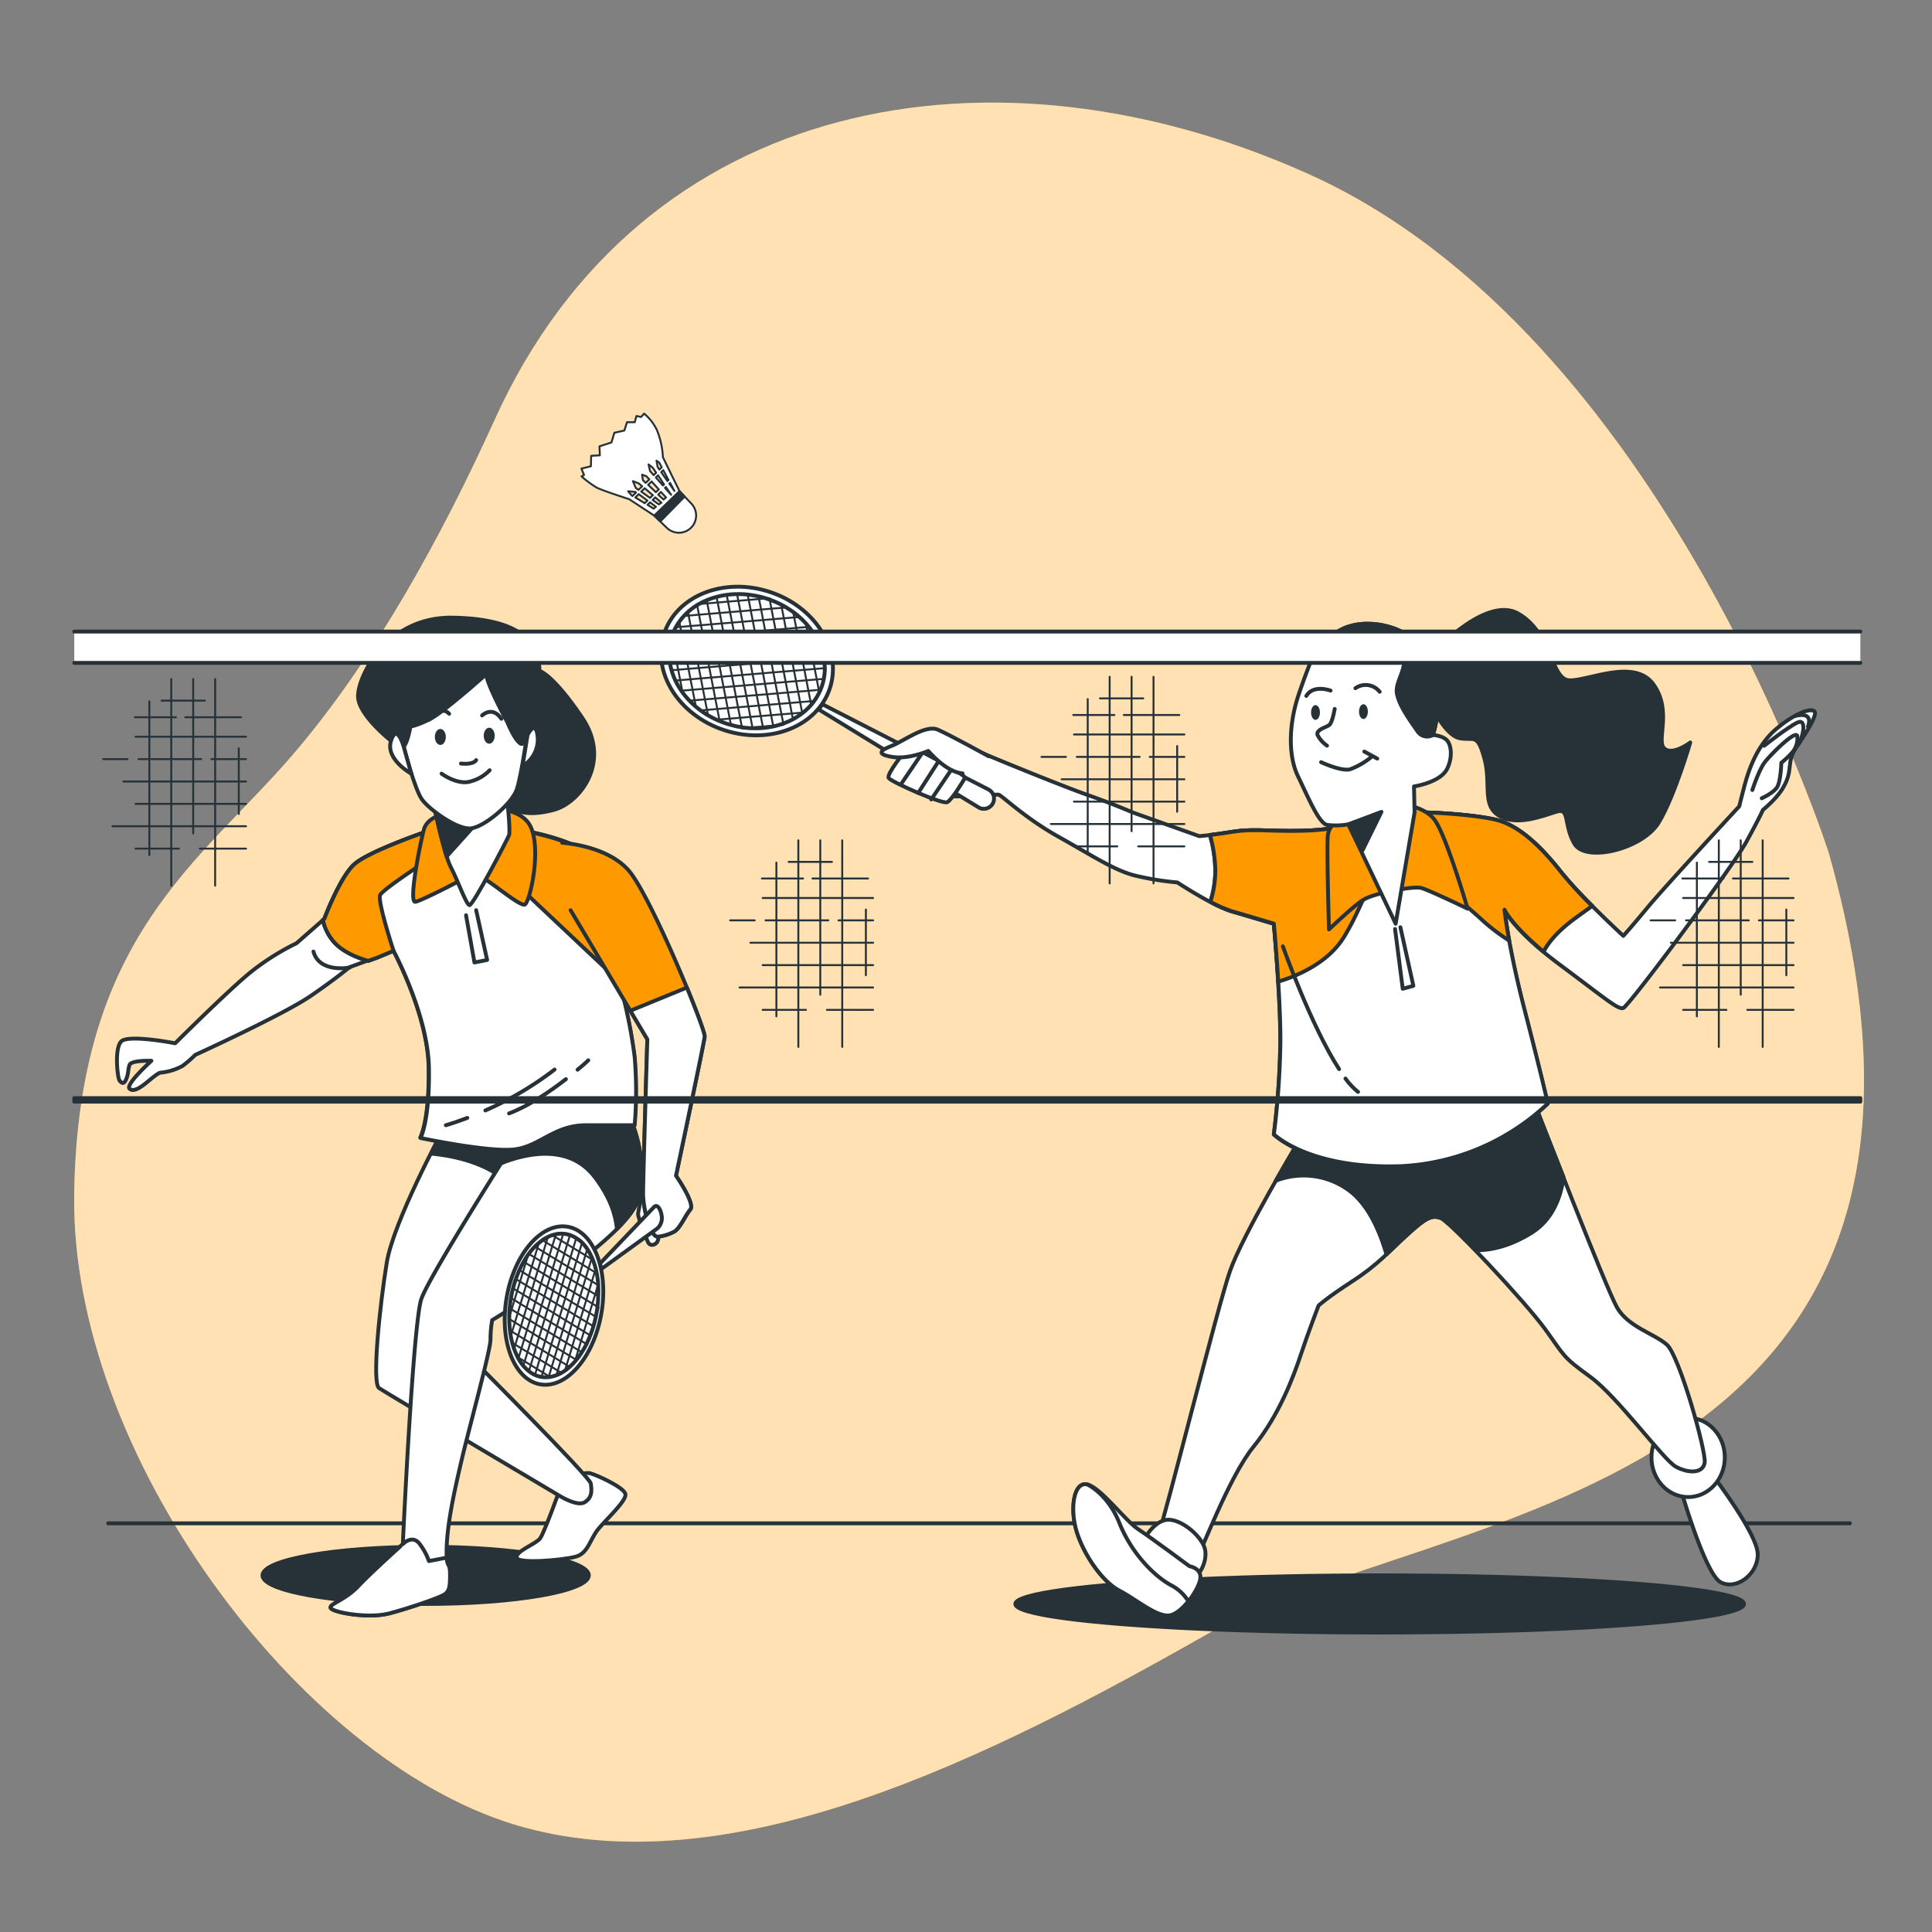 <svg xmlns="http://www.w3.org/2000/svg" viewBox="0 0 500 500"><rect x="0" y="0" width="500" height="500" fill="#808080" stroke="none"/><g id="freepik--background-simple--inject-2"><path d="M473.36,221S430.92,86.56,338.69,45.06c-81.4-36.64-172.52-20.58-210.62,63.47-13.57,29.95-31.21,62.26-52.36,86.86C52,223,20.17,242.19,19.2,309.08S77.29,455,132.77,472.08,256,455,313.17,422.48,520.58,389.43,473.36,221Z" style="fill:#FF9900"></path><path d="M473.36,221S430.92,86.56,338.69,45.06c-81.4-36.64-172.52-20.58-210.62,63.47-13.57,29.95-31.21,62.26-52.36,86.86C52,223,20.17,242.19,19.2,309.08S77.29,455,132.77,472.08,256,455,313.17,422.48,520.58,389.43,473.36,221Z" style="fill:#fff;opacity:0.7"></path></g><g id="freepik--Floor--inject-2"><line x1="27.99" y1="394.23" x2="478.76" y2="394.23" style="fill:none;stroke:#263238;stroke-linecap:round;stroke-linejoin:round"></line></g><g id="freepik--shadow-2--inject-2"><ellipse cx="357.06" cy="415.1" rx="94.3" ry="7.4" style="fill:#263238;stroke:#263238;stroke-linecap:round;stroke-linejoin:round"></ellipse></g><g id="freepik--shadow-1--inject-2"><ellipse cx="110.16" cy="407.7" rx="42.23" ry="7.4" style="fill:#263238;stroke:#263238;stroke-linecap:round;stroke-linejoin:round"></ellipse></g><g id="freepik--Ball--inject-2"><path d="M175.85,127.09l3.08,3.25a4.47,4.47,0,0,1-.12,6.27h0a4.48,4.48,0,0,1-6.23,0l-3.28-3.19Z" style="fill:#fff;stroke:#263238;stroke-linecap:round;stroke-linejoin:round;stroke-width:0.5px"></path><polygon points="170.88 134.96 177.2 128.51 175.85 127.09 169.3 133.43 170.88 134.96" style="fill:#263238;stroke:#263238;stroke-linecap:round;stroke-linejoin:round;stroke-width:0.5px"></polygon><path d="M163.51,129.64l2.36,1.54.71.47,2.72,1.78,6.55-6.34-1.48-3-.38-.78-1.28-2.62-.38-.78-.77-1.57a21.06,21.06,0,0,0-1.56-7.06,12.61,12.61,0,0,0-3.31-4.24l-.77.88-1.21-.26-.44,1.61-2,0-.69,2.15L159,112l-.76,2.51-3.09,1,.09,2.32-2.24.13-.08,2.71-2.45.6.68,1.64-.64.38a25.5,25.5,0,0,0,3.91,2.9c1.54.79,8.4,3,8.4,3h0Zm.92-.9.87-.85,2.25,1.66-.7.68Zm7.13-3.09-1.82-2.08.56-.55,1.56,2.34Zm-1.07,1-.75.73-2-1.91.89-.86Zm-1.54,1.5-.73.71-2.28-1.64.91-.87Zm.8,3-.6.49-1.57-1,.65-.63Zm1.43-1.06-.68.45-1.6-1.15.68-.67Zm1.18-1.36-.63.56L170.34,128l.71-.69Zm-.26-2.46.23-.22,1.36,2Zm2.44.78-1.31-1.88.2-.2ZM173,124.22l-.28.27-1.6-2.3.53-.51Zm-3.1-5,.72.51.63,1.2-.6.59-.45-.65Zm-1.68,2.66-.37-1.69,1.11.88.85,1.27-.64.62Zm-1.83,2.39-.22-1.42,1.14.42.73.79-.93.9Zm-1.86,2-.73-1.75,1.53.6.86.73-.95.93Zm-1.12,1.87-.86-1,1.82.15.23.17-.93.9Z" style="fill:#fff;stroke:#263238;stroke-linecap:round;stroke-linejoin:round;stroke-width:0.5px"></path></g><g id="freepik--character-2--inject-2"><path d="M434.6,384.17s6.55,23.12,10.69,25.31,9.82-2.19,9.6-7.42-11.34-19.86-11.34-19.86Z" style="fill:#fff;stroke:#263238;stroke-linecap:round;stroke-linejoin:round"></path><ellipse cx="436.89" cy="377.18" rx="9.49" ry="10.26" style="fill:#fff;stroke:#263238;stroke-linecap:round;stroke-linejoin:round"></ellipse><path d="M336,295.58s-14.41,24-17.68,33.38-17,64.59-18.33,67.42,8.29,8.51,9.6,7,8.3-20.95,14.84-29,10.26-17.9,12.22-23.79,4.59-12.71,4.59-12.71,2-1.91,8.72-6.27,9.38-7.64,14.18-12,6.33-5.24,8.73-4.37,22,21.82,27.06,28.81,4.36,7,11.56,12.22,19,21.6,22.26,23.34,7,1.75,7.42-1.09-6.55-27.71-9.82-30.55-10-4.58-12.87-9.6S397.73,287.07,397.29,286s-14.84,10.25-36.66,8.72S336,292.52,336,292.52Z" style="fill:#fff;stroke:#263238;stroke-linecap:round;stroke-linejoin:round"></path><path d="M397.29,286c-.44-1.1-14.84,10.25-36.66,8.72S336,292.52,336,292.52v3.06s-2.6,4.32-5.83,10a19.82,19.82,0,0,1,19.14,2.64c4.87,3.71,7.78,10.45,9.5,16.4,1.7-1.6,3.33-3.23,5.33-5.05,4.8-4.37,6.33-5.24,8.73-4.37.95.35,4.6,3.84,9,8.35,3.72.07,8.61-.88,14.38-4.42,5.34-3.27,7.61-8.86,8.42-14.42C400.71,294.79,397.47,286.43,397.29,286Z" style="fill:#263238;stroke:#263238;stroke-linecap:round;stroke-linejoin:round"></path><path d="M348.94,213.33s-3.67,1.53-12.55,1.68-11.94-.61-17.76.31-8.27,1.07-8.27,1.07-13.32-4.75-15.92-5.66-4.9-2.15-12.71-4.9-28.32-11.18-32-12.86-17.61,5.2-16.84,6.27,8.73,6.28,12.1,6.74,12.7-.46,13.47-.31,6.74,6,15.46,10.87,14.24,8.58,19.6,10a75.63,75.63,0,0,0,11.18,1.84s9.33,6.13,14.08,7.5,10.87,3.22,10.87,3.22,1.69,18.37,1.69,30.16a211.42,211.42,0,0,1-1.69,24.34s9,9,32.61,8.27a59.25,59.25,0,0,0,38.28-16.23s-1.69-7.5-6-24.19-5.21-26-5.21-26,2.45,5.36,14.39,14.24,15,11.64,16.39,11.18,28.17-36.29,31.84-43,4.29-8.27,4.29-8.27,3.82-3.06,5.36-6a11.12,11.12,0,0,0,1.53-4.9c.3-1.53,0-2.76,2-5.66s4.74-7.2,4.59-8.58-4-.76-9.8,4-7.81,12.4-8.72,15.92-1.08,4.29-1.08,4.29-19.29,20.82-23.73,26.18-6.27,7.35-6.27,7.35S409,232,403.91,225.58s-10.87-12.1-17-13.48-16.53-1.83-17.76-1.83h-9C359.51,210.27,348.94,213.33,348.94,213.33Z" style="fill:#fff;stroke:#263238;stroke-linecap:round;stroke-linejoin:round"></path><path d="M389.36,235.37s1.85,4,10.1,10.87c1.13-2.17,3.46-5.22,8.27-8.72,1.68-1.22,3.09-2.24,4.31-3.11a106.3,106.3,0,0,1-8.13-8.83c-5.06-6.43-10.87-12.1-17-13.48s-16.53-1.83-17.76-1.83h-9c-.61,0-11.18,3.06-11.18,3.06s-3.67,1.53-12.55,1.68-11.94-.61-17.76.31c-2.4.38-4.22.62-5.53.79a35,35,0,0,1,1.39,9,26.63,26.63,0,0,1-1.27,8.26,32.3,32.3,0,0,0,5.56,2.45c4.75,1.38,10.87,3.22,10.87,3.22s1.69,18.37,1.69,30.16a211.42,211.42,0,0,1-1.69,24.34s9,9,32.61,8.27a59.25,59.25,0,0,0,38.28-16.23s-1.69-7.5-6-24.19S389.36,235.37,389.36,235.37Z" style="fill:#fff;stroke:#263238;stroke-linecap:round;stroke-linejoin:round"></path><path d="M403.91,225.58c-5.06-6.43-10.87-12.1-17-13.48s-16.53-1.83-17.76-1.83h-9c-.61,0-11.18,3.06-11.18,3.06s-3.67,1.53-12.55,1.68-11.94-.61-17.76.31c-2.4.38-4.22.62-5.53.79a35,35,0,0,1,1.39,9,26.63,26.63,0,0,1-1.27,8.26,32.3,32.3,0,0,0,5.56,2.45c4.75,1.38,10.87,3.22,10.87,3.22s.64,6.95,1.13,15c4.71-1.4,12.89-4.73,17.09-11.67C354,232.31,354,225.27,361.5,225s18.68,10,22.66,13.63a50.58,50.58,0,0,0,6.42,4.8c-.94-5.22-1.22-8-1.22-8s1.85,4,10.1,10.87c1.13-2.17,3.46-5.22,8.27-8.72,1.68-1.22,3.09-2.24,4.31-3.11A106.3,106.3,0,0,1,403.91,225.58Z" style="fill:#FF9900;stroke:#263238;stroke-linecap:round;stroke-linejoin:round"></path><path d="M332,244.91s7.31,20.6,14.56,31.78" style="fill:none;stroke:#263238;stroke-linecap:round;stroke-linejoin:round"></path><path d="M348.21,279.13a18,18,0,0,0,3.25,3.45" style="fill:none;stroke:#263238;stroke-linecap:round;stroke-linejoin:round"></path><path d="M347,211.34s-3.06,2-3.37,5,.31,24.19.31,24.19,6.58-6.28,8.88-7.65,7.35-2.3,7.35-2.3,5.82-1.23,7.65-.77,12,5.36,12,5.36-5.36-18.37-8.42-22.81-11.49-4.9-15.47-4.29A34.41,34.41,0,0,0,347,211.34Z" style="fill:#FF9900;stroke:#263238;stroke-linecap:round;stroke-linejoin:round"></path><polyline points="361.04 240.43 363.03 255.89 365.78 255.13 362.42 239.97" style="fill:none;stroke:#263238;stroke-linecap:round;stroke-linejoin:round"></polyline><path d="M211.92,183.63l41.3,25.3a2.64,2.64,0,0,0,3.59-.79h0a2.65,2.65,0,0,0-1-3.82l-43-22.07Z" style="fill:#fff;stroke:#263238;stroke-linecap:round;stroke-linejoin:round"></path><path d="M214.78,178.09c-3.23,9.88-15.46,14.76-27.32,10.88s-18.84-15-15.61-24.92,15.46-14.75,27.32-10.88S218,168.2,214.78,178.09Z" style="fill:#fff;stroke:#263238;stroke-linecap:round;stroke-linejoin:round"></path><path d="M213.47,172.92a14.71,14.71,0,0,1-.72,4.51c-.12.38-.26.73-.41,1.09a7,7,0,0,1-.31.68,13.88,13.88,0,0,1-1.32,2.21c-.25.35-.5.68-.78,1a15.16,15.16,0,0,1-2.08,2l-.22.17a16.4,16.4,0,0,1-2.42,1.56,16.92,16.92,0,0,1-2.5,1.1c-.47.18-1,.33-1.43.47h0c-.38.11-.76.2-1.15.28a19.09,19.09,0,0,1-2.64.4,18.76,18.76,0,0,1-2.71.07q-.75,0-1.53-.09h0c-.4,0-.81-.08-1.22-.15a20.26,20.26,0,0,1-2.84-.61c-.39-.1-.77-.21-1.15-.33q-.92-.3-1.77-.66h0c-.28-.1-.56-.23-.82-.35-.76-.35-1.49-.73-2.2-1.14s-1.31-.82-1.92-1.27h0c-.42-.3-.82-.62-1.21-.95a17.87,17.87,0,0,1-1.67-1.57,19.11,19.11,0,0,1-1.77-2.08c-.12-.16-.24-.33-.35-.5a18.25,18.25,0,0,1-1.53-2.62,18.46,18.46,0,0,1-1-2.67,15.53,15.53,0,0,1-.55-5.47,14.85,14.85,0,0,1,.52-2.8,2.78,2.78,0,0,1,.12-.38h0l0-.08a14.56,14.56,0,0,1,1-2.39,15.21,15.21,0,0,1,.91-1.44h0a12.87,12.87,0,0,1,1.18-1.47,14.73,14.73,0,0,1,1-1,16.18,16.18,0,0,1,2.37-1.79l.44-.26h0a17.35,17.35,0,0,1,2-1,18.39,18.39,0,0,1,2.56-.88,18.87,18.87,0,0,1,2.61-.54,19.79,19.79,0,0,1,2.69-.21,21.07,21.07,0,0,1,2.74.11,25.24,25.24,0,0,1,2.81.45,21.68,21.68,0,0,1,2.29.63h0l.55.19a23.27,23.27,0,0,1,3,1.27,17.56,17.56,0,0,1,1.54.87h0c.53.32,1.06.67,1.55,1a18,18,0,0,1,1.79,1.45,18.56,18.56,0,0,1,1.49,1.45c.34.36.64.73.94,1.1a18.18,18.18,0,0,1,1.77,2.61,17.31,17.31,0,0,1,1.24,2.66,15.13,15.13,0,0,1,.74,2.69A15.68,15.68,0,0,1,213.47,172.92Z" style="fill:none;stroke:#263238;stroke-linecap:round;stroke-linejoin:round"></path><polyline points="176.65 179.25 176.55 178.73 176.03 176.01 175.51 173.32 174.97 170.6 174.45 167.88 173.93 165.17 173.85 164.81 173.85 164.8" style="fill:none;stroke:#263238;stroke-linecap:round;stroke-linejoin:round;stroke-width:0.5px"></polyline><polyline points="180.09 182.9 179.76 181.22 179.24 178.5 178.7 175.8 178.18 173.09 177.66 170.38 177.13 167.66 176.6 164.95 176.07 162.24 175.81 160.88 175.81 160.88" style="fill:none;stroke:#263238;stroke-linecap:round;stroke-linejoin:round;stroke-width:0.5px"></polyline><polyline points="183.23 185.12 182.96 183.71 182.43 181 181.91 178.29 181.38 175.57 180.86 172.87 180.33 170.16 179.8 167.44 179.28 164.73 178.74 162.01 178.22 159.31 178.04 158.37" style="fill:none;stroke:#263238;stroke-linecap:round;stroke-linejoin:round;stroke-width:0.5px"></polyline><polyline points="186.25 186.62 186.25 186.61 186.16 186.2 185.64 183.49 185.11 180.78 184.59 178.06 184.06 175.35 183.53 172.65 183.01 169.94 182.47 167.22 181.95 164.5 181.43 161.8 180.9 159.08 180.41 156.58 180.37 156.37" style="fill:none;stroke:#263238;stroke-linecap:round;stroke-linejoin:round;stroke-width:0.5px"></polyline><polyline points="182.88 155.3 183.05 156.15 183.58 158.86 184.1 161.57 184.63 164.29 185.16 166.99 185.68 169.71 186.22 172.43 186.74 175.13 187.26 177.84 187.79 180.55 188.32 183.27 188.85 185.98 189.17 187.61" style="fill:none;stroke:#263238;stroke-linecap:round;stroke-linejoin:round;stroke-width:0.5px"></polyline><polyline points="192.05 188.47 192.01 188.22 191.53 185.76 191 183.04 190.47 180.34 189.95 177.62 189.41 174.91 188.89 172.2 188.37 169.49 187.84 166.78 187.31 164.06 186.78 161.35 186.26 158.64 185.73 155.93 185.44 154.42" style="fill:none;stroke:#263238;stroke-linecap:round;stroke-linejoin:round;stroke-width:0.5px"></polyline><polyline points="188.05 153.88 188.41 155.7 188.93 158.42 189.47 161.13 189.99 163.84 190.52 166.55 191.04 169.27 191.58 171.99 192.1 174.68 192.62 177.4 193.15 180.11 193.68 182.83 194.2 185.53 194.73 188.25 194.77 188.47" style="fill:none;stroke:#263238;stroke-linecap:round;stroke-linejoin:round;stroke-width:0.5px"></polyline><polyline points="190.74 153.67 191.08 155.48 191.62 158.19 192.14 160.91 192.67 163.62 193.19 166.33 193.72 169.04 194.25 171.76 194.77 174.47 195.31 177.17 195.83 179.89 196.35 182.6 196.88 185.32 197.41 188.02 197.48 188.39" style="fill:none;stroke:#263238;stroke-linecap:round;stroke-linejoin:round;stroke-width:0.5px"></polyline><polyline points="193.48 153.78 193.77 155.26 194.29 157.97 194.82 160.68 195.35 163.4 195.87 166.11 196.4 168.83 196.93 171.53 197.46 174.24 197.98 176.96 198.5 179.67 199.04 182.38 199.56 185.09 200.09 187.81 200.12 187.99" style="fill:none;stroke:#263238;stroke-linecap:round;stroke-linejoin:round;stroke-width:0.5px"></polyline><polyline points="202.77 187.58 202.71 187.25 202.25 184.87 201.71 182.16 201.19 179.45 200.66 176.73 200.13 174.01 199.61 171.32 199.08 168.6 198.56 165.89 198.02 163.17 197.5 160.47 196.98 157.75 196.44 155.03 196.29 154.23" style="fill:none;stroke:#263238;stroke-linecap:round;stroke-linejoin:round;stroke-width:0.5px"></polyline><polyline points="199.13 154.82 199.17 155.06 199.65 157.52 200.17 160.24 200.71 162.96 201.23 165.66 201.76 168.38 202.29 171.09 202.81 173.8 203.34 176.5 203.86 179.22 204.4 181.94 204.92 184.65 205.21 186.14" style="fill:none;stroke:#263238;stroke-linecap:round;stroke-linejoin:round;stroke-width:0.5px"></polyline><polyline points="207.63 184.58 207.59 184.43 207.07 181.71 206.55 179 206.55 179 206.02 176.29 205.49 173.57 204.96 170.87 204.44 168.16 203.91 165.45 203.38 162.73 202.86 160.01 202.33 157.31 202.14 156.34" style="fill:none;stroke:#263238;stroke-linecap:round;stroke-linejoin:round;stroke-width:0.5px"></polyline><polyline points="205.24 158.23 205.53 159.8 206.07 162.5 206.59 165.22 207.11 167.94 207.65 170.65 208.17 173.35 208.7 176.06 209.22 178.78 209.75 181.5 209.93 182.41" style="fill:none;stroke:#263238;stroke-linecap:round;stroke-linejoin:round;stroke-width:0.5px"></polyline><polyline points="208.52 161.13 208.74 162.29 209.26 165 209.8 167.71 210.32 170.43 210.85 173.13 211.38 175.84 211.9 178.55 212.03 179.2" style="fill:none;stroke:#263238;stroke-linecap:round;stroke-linejoin:round;stroke-width:0.5px"></polyline><polyline points="180.37 156.37 180.84 156.32 180.86 156.32 183.05 156.15 185.73 155.93 188.41 155.7 191.08 155.48 193.77 155.26 196.44 155.03 198.58 154.86 198.59 154.86 199.13 154.82" style="fill:none;stroke:#263238;stroke-linecap:round;stroke-linejoin:round;stroke-width:0.5px"></polyline><polyline points="203.69 157.2 203.68 157.2 202.33 157.31 199.65 157.52 196.98 157.75 194.29 157.97 191.62 158.19 188.93 158.42 186.26 158.64 183.58 158.86 180.9 159.08 178.22 159.31 176.99 159.41" style="fill:none;stroke:#263238;stroke-linecap:round;stroke-linejoin:round;stroke-width:0.5px"></polyline><polyline points="174.9 162.33 176.07 162.24 178.74 162.01 181.43 161.8 184.1 161.57 186.78 161.35 189.47 161.13 192.14 160.91 194.82 160.68 197.5 160.47 200.17 160.24 202.86 160.01 205.53 159.8 207.03 159.68" style="fill:none;stroke:#263238;stroke-linecap:round;stroke-linejoin:round;stroke-width:0.5px"></polyline><polyline points="173.73 165.19 173.93 165.17 176.6 164.95 179.28 164.73 181.95 164.5 184.63 164.29 187.31 164.06 189.99 163.84 192.67 163.62 195.35 163.4 198.02 163.17 200.71 162.96 203.38 162.73 206.07 162.5 208.74 162.29 209.46 162.23" style="fill:none;stroke:#263238;stroke-linecap:round;stroke-linejoin:round;stroke-width:0.5px"></polyline><polyline points="173.21 167.99 174.45 167.88 177.13 167.66 179.8 167.44 182.47 167.22 185.16 166.99 187.84 166.78 190.52 166.55 193.19 166.33 195.87 166.11 198.56 165.89 201.23 165.66 203.91 165.45 206.59 165.22 209.26 165 211.23 164.84" style="fill:none;stroke:#263238;stroke-linecap:round;stroke-linejoin:round;stroke-width:0.5px"></polyline><polyline points="173.24 170.75 174.97 170.6 177.66 170.38 180.33 170.16 183.01 169.94 185.68 169.71 188.37 169.49 191.04 169.27 193.72 169.04 196.4 168.83 199.08 168.6 201.76 168.38 204.44 168.16 207.11 167.94 209.8 167.71 212.47 167.5" style="fill:none;stroke:#263238;stroke-linecap:round;stroke-linejoin:round;stroke-width:0.5px"></polyline><polyline points="173.76 173.46 175.51 173.32 178.18 173.09 180.86 172.87 183.53 172.65 186.22 172.43 188.89 172.2 191.58 171.99 194.25 171.76 196.93 171.53 199.61 171.32 202.29 171.09 204.96 170.87 207.65 170.65 210.32 170.43 213.21 170.19" style="fill:none;stroke:#263238;stroke-linecap:round;stroke-linejoin:round;stroke-width:0.5px"></polyline><polyline points="174.77 176.13 176.03 176.01 178.7 175.8 181.38 175.57 184.06 175.35 186.74 175.13 189.41 174.91 192.1 174.68 194.77 174.47 197.46 174.24 200.13 174.01 202.81 173.8 205.49 173.57 208.17 173.35 210.85 173.13 213.47 172.92" style="fill:none;stroke:#263238;stroke-linecap:round;stroke-linejoin:round;stroke-width:0.5px"></polyline><polyline points="176.29 178.75 176.55 178.73 179.24 178.5 181.91 178.29 184.59 178.06 187.26 177.84 189.95 177.62 192.62 177.4 195.31 177.17 197.98 176.96 200.66 176.73 203.34 176.5 206.02 176.29 208.7 176.06 211.38 175.84 213.2 175.69" style="fill:none;stroke:#263238;stroke-linecap:round;stroke-linejoin:round;stroke-width:0.5px"></polyline><polyline points="178.42 181.33 179.76 181.22 182.43 181 185.11 180.78 187.79 180.55 190.47 180.34 193.15 180.11 195.83 179.89 198.5 179.67 201.19 179.45 203.86 179.22 206.55 179 206.55 179 209.22 178.78 211.9 178.55 212.34 178.52" style="fill:none;stroke:#263238;stroke-linecap:round;stroke-linejoin:round;stroke-width:0.5px"></polyline><polyline points="181.3 183.85 181.31 183.85 182.96 183.71 185.64 183.49 188.32 183.27 191 183.04 193.68 182.83 196.35 182.6 199.04 182.38 201.71 182.16 204.4 181.94 207.07 181.71 209.75 181.5 210.71 181.41" style="fill:none;stroke:#263238;stroke-linecap:round;stroke-linejoin:round;stroke-width:0.5px"></polyline><polyline points="185.43 186.26 186.16 186.2 188.85 185.98 191.53 185.76 194.2 185.53 196.88 185.32 199.56 185.09 202.25 184.87 204.92 184.65 207.59 184.43 207.85 184.41" style="fill:none;stroke:#263238;stroke-linecap:round;stroke-linejoin:round;stroke-width:0.5px"></polyline><polyline points="202.77 187.58 201.28 187.71 201.27 187.71 200.09 187.81 197.41 188.02 194.73 188.25 193.24 188.37 193.23 188.37 192.05 188.47" style="fill:none;stroke:#263238;stroke-linecap:round;stroke-linejoin:round;stroke-width:0.5px"></polyline><path d="M453.51,204.45s1.69-5.21,3.22-7.2,8.42-8.88,8.42-6.58a5.6,5.6,0,0,1-1.53,4.29,26,26,0,0,1-2.61,2.45s-.15,4.74-1.07,6.27-4,2.91-4,2.91" style="fill:none;stroke:#263238;stroke-linecap:round;stroke-linejoin:round"></path><path d="M456.57,193s6-4.75,8.58-6,1.53,4,0,6" style="fill:none;stroke:#263238;stroke-linecap:round;stroke-linejoin:round"></path><path d="M464.53,185.31s4.9-1.53,3.37,2.76" style="fill:none;stroke:#263238;stroke-linecap:round;stroke-linejoin:round"></path><path d="M369.15,170.77s14.85-17,23.73-12,8.42,17.15,13.32,17.3,16.84-5.81,21.74,1.08.62,14.54,2.76,16.53,6.74-1.53,6.74-1.53-4,13.78-8.12,20.67-19,10.56-21.89,5.51-1.07-9.34-4.6-8.27-10.25,3.83-14.85,1.07-2-8.26-3.82-14.85-2.61-4.59-6.28-5.2-7.35-8-7.35-8.88S369.15,170.77,369.15,170.77Z" style="fill:#263238;stroke:#263238;stroke-linecap:round;stroke-linejoin:round"></path><path d="M339.91,169.69s-.92,1.69-3.68,9.65-2.9,16.23-.3,21.59,5.36,12.09,7.5,12.55a18,18,0,0,0,5.51-.15l12.25,25.72,4.9-28.78-.15-6.74s6.74-1,8.53-4.48c1.42-2.74,1.21-5.92.14-7.3s-3.77-1.54-3.77-1.54a32.36,32.36,0,0,0,.76-15.46c-1.68-8.42-9.49-13.17-17.3-13.32S342.82,165.71,339.91,169.69Z" style="fill:#fff;stroke:#263238;stroke-linecap:round;stroke-linejoin:round"></path><path d="M371.6,174.75c-1.68-8.42-9.49-13.17-17.3-13.32a15.37,15.37,0,0,0-6.63,1.23c.09.38.79,1,4.18,1.06,5,.16,8.88-2.14,11,3.37S361,176,361.5,179.34s3.82,7.65,5.36,9.95a3,3,0,0,0,4,.92A32.36,32.36,0,0,0,371.6,174.75Z" style="fill:#263238;stroke:#263238;stroke-linecap:round;stroke-linejoin:round"></path><path d="M345.42,183.47s-.61,3.52-1.38,4.14-3.52,1.22-3.06,2.6a7.47,7.47,0,0,0,2.45,2.76" style="fill:none;stroke:#263238;stroke-linecap:round;stroke-linejoin:round"></path><path d="M341.9,197.25s5.21,2.45,7.5,1.84a19.31,19.31,0,0,0,5.36-3.06" style="fill:none;stroke:#263238;stroke-linecap:round;stroke-linejoin:round"></path><line x1="353.08" y1="194.5" x2="356.44" y2="196.33" style="fill:none;stroke:#263238;stroke-linecap:round;stroke-linejoin:round"></line><path d="M350.78,178.11a4.62,4.62,0,0,1,6.28.92" style="fill:none;stroke:#263238;stroke-linecap:round;stroke-linejoin:round"></path><path d="M344.35,178.73s-4.44-1.69-6.28,1.37" style="fill:none;stroke:#263238;stroke-linecap:round;stroke-linejoin:round"></path><path d="M354,184.16c0,1.06-.51,1.92-1.14,1.92s-1.15-.86-1.15-1.92.51-1.91,1.15-1.91S354,183.1,354,184.16Z" style="fill:#263238"></path><ellipse cx="340.45" cy="184.39" rx="1.15" ry="1.91" style="fill:#263238"></ellipse><polygon points="348.94 213.33 357.52 210.11 352.62 220.06 348.94 213.33" style="fill:#263238;stroke:#263238;stroke-linecap:round;stroke-linejoin:round"></polygon><path d="M234.27,194.34s-4.9,6-4.29,7,13.93,6.89,15.16,6.27,4.13-5.51,4.59-6.27-13.17-8-13.93-8S234.27,194.34,234.27,194.34Z" style="fill:#fff;stroke:#263238;stroke-linecap:round;stroke-linejoin:round"></path><line x1="233.2" y1="202.92" x2="238.4" y2="195.26" style="fill:none;stroke:#263238;stroke-linecap:round;stroke-linejoin:round"></line><line x1="237.64" y1="205.21" x2="242.84" y2="197.1" style="fill:none;stroke:#263238;stroke-linecap:round;stroke-linejoin:round"></line><line x1="241" y1="206.9" x2="246.06" y2="199.4" style="fill:none;stroke:#263238;stroke-linecap:round;stroke-linejoin:round"></line><path d="M255.86,195.72s-10-5.51-13.17-6.89-9,3.06-11.79,4.14-4.44,2.14-.15,2.9,9.49-1.53,9.49-1.53,4.59,5.51,8.88,5.82" style="fill:#fff;stroke:#263238;stroke-linecap:round;stroke-linejoin:round"></path><path d="M295.61,399.22s2.62-5.45,6.33-5.89,9.6,4.58,10,8.07-2,6.55-2.83,7-5.24-1.1-7.86-3.5S295.61,399.22,295.61,399.22Z" style="fill:#fff;stroke:#263238;stroke-linecap:round;stroke-linejoin:round"></path><path d="M307.83,405.33s-10-7.42-13.31-9.6-9.6-10.69-13.09-11.56-4.59,6.1-2.84,12,6.55,13.09,11.13,15.49,10,7.2,13.31,6.33,7.42-7,7.63-9.6S307.83,405.33,307.83,405.33Z" style="fill:#fff;stroke:#263238;stroke-linecap:round;stroke-linejoin:round"></path><path d="M278.59,396.17c1.74,5.89,6.55,13.09,11.13,15.49s10,7.2,13.31,6.33c1.47-.4,3.12-1.85,4.51-3.58a11.2,11.2,0,0,0-4.29-4.06c-4.59-2.4-10.48-8.51-13.53-16.15s-8.29-10-8.29-10C277.93,383.29,276.84,390.27,278.59,396.17Z" style="fill:#fff;stroke:#263238;stroke-linecap:round;stroke-linejoin:round"></path></g><g id="freepik--character-1--inject-2"><path d="M145.05,385s-4.15,11.57-5.24,13.09-6.32,3.28-6.11,5,12,.66,15.28-.22,3.71-4.58,5.89-7.2,7.2-7.2,7-8.94-7.42-5-9.16-5.46S145.49,383.07,145.05,385Z" style="fill:#fff;stroke:#263238;stroke-linecap:round;stroke-linejoin:round"></path><path d="M114.5,292.73s-12.65,23.35-14.4,34-3.93,31.2-2,32.51S144.61,387,144.61,387s4.8,3.06,6.77,1.75,1.74-3.05,1.53-4.8-31.21-32.73-31.21-32.73-5-6.11-1.09-12.87,33-41.46,34.48-44.3,3.93-4.36-.44-6.76c0,0-17.24,5.23-26.84,6.33S114.5,292.73,114.5,292.73Z" style="fill:#fff;stroke:#263238;stroke-linecap:round;stroke-linejoin:round"></path><path d="M132.18,306.7c8.51,8.51,17.89-10.69,17.89-10.69L143,290.52a126.64,126.64,0,0,1-15.14,3.09c-9.6,1.09-13.31-.88-13.31-.88s-1.26,2.32-3,5.83C116.49,299,126.11,300.63,132.18,306.7Z" style="fill:#263238;stroke:#263238;stroke-linecap:round;stroke-linejoin:round"></path><path d="M111.45,214.84s-16.15,5.45-19.86,8.94-7.64,14-7.64,14l-7.2,6.32A64.41,64.41,0,0,0,65,251.49C59.3,256.07,45.33,270,45.33,270s-12.22-2.4-14-.44-.87,9.39-.44,10,1.09,1.31,1.75-.22.43-2.4.87-3.71,5.67-1.09,5.67-1.09-6.76,6.11-5.67,7.2,3.27-.65,4.36-1.52,3.06-2.62,3.71-2.62a14.83,14.83,0,0,0,5.68-1.75,32.29,32.29,0,0,0,3.27-2.84s22.91-10.47,29.89-15.27,10-7.42,10-7.42l7.2-2.62,4.15-1.74s8.94,16.58,9.16,30.33-2.18,18.11-2.18,18.11,16.58,3.49,23.57,3,10.69-6.32,19.2-6.32h12.65a106.17,106.17,0,0,0,0-17.68,131.82,131.82,0,0,0-3.05-15.93s-5-29.45-6.33-33.6-10.47-7-16.15-8.29S119.52,209.6,111.45,214.84Z" style="fill:#fff;stroke:#263238;stroke-linecap:round;stroke-linejoin:round"></path><path d="M135.23,292.3s-24,37.53-26.18,43.85-4.8,63.5-4.8,63.5-7.86,7-11.57,10.91-8.51,4.8-6.76,5.89,9.82,2.4,14.84,1.09,13.31-4.14,14.4-5,1.31-1.74,1.31-5-.78-1.63-.88-4.8c-.21-7.21,2-16.81,3.93-25.1,2.21-9.3,7.42-28.15,7.42-31a28.15,28.15,0,0,1,.44-5s34.69-20.73,37.75-31.2S162.94,289,162.94,289,146.58,285.1,135.23,292.3Z" style="fill:#fff;stroke:#263238;stroke-linecap:round;stroke-linejoin:round"></path><path d="M135.23,292.3s-2.31,3.61-5.56,8.77c5.37-2.18,17.36-5.62,24.33,3.66,4,5.29,5.35,9.85,5.66,13.31,2.79-2.8,4.83-5.44,5.47-7.63,3.05-10.48-2.19-21.39-2.19-21.39S146.58,285.1,135.23,292.3Z" style="fill:#263238;stroke:#263238;stroke-linecap:round;stroke-linejoin:round"></path><path d="M92.68,410.56c-3.71,3.93-8.51,4.8-6.76,5.89s9.82,2.4,14.84,1.09,13.31-4.14,14.4-5,1.31-1.74,1.31-5-.71-1.78-.86-4.42L111,404a15.61,15.61,0,0,0-2.18-4.14c-2-3.06-4.58-.22-4.58-.22S96.39,406.63,92.68,410.56Z" style="fill:#fff;stroke:#263238;stroke-linecap:round;stroke-linejoin:round"></path><path d="M132.4,297.53c7-.43,10.69-6.32,19.2-6.32h12.65a106.17,106.17,0,0,0,0-17.68,131.82,131.82,0,0,0-3.05-15.93s-5-29.45-6.33-33.6-10.47-7-16.15-8.29-19.2-6.11-27.27-.87c0,0-16.15,5.45-19.86,8.94s-7.64,14-7.64,14l-.39.34a13,13,0,0,0,2.58,5.33c2.31,2.86,6.42,4.45,9.17,5.23l2.39-.87,4.15-1.74s8.94,16.58,9.16,30.33-2.18,18.11-2.18,18.11S125.41,298,132.4,297.53Z" style="fill:#fff;stroke:#263238;stroke-linecap:round;stroke-linejoin:round"></path><polyline points="120.61 236.87 122.79 249.09 126.07 248.44 123.23 235.56" style="fill:none;stroke:#263238;stroke-linecap:round;stroke-linejoin:round"></polyline><path d="M120.94,289.31c-3.4,1.3-5.56,1.9-5.56,1.9" style="fill:none;stroke:#263238;stroke-linecap:round;stroke-linejoin:round"></path><path d="M143.52,276.8a85.33,85.33,0,0,1-17.91,10.58" style="fill:none;stroke:#263238;stroke-linecap:round;stroke-linejoin:round"></path><path d="M146.46,279.28c-4,3.1-9.47,6.89-14.72,8.87" style="fill:none;stroke:#263238;stroke-linecap:round;stroke-linejoin:round"></path><path d="M152.25,274.4s-1,1-2.78,2.44" style="fill:none;stroke:#263238;stroke-linecap:round;stroke-linejoin:round"></path><path d="M154.87,224c-1.31-4.15-10.47-7-16.15-8.29s-19.2-6.11-27.27-.87c0,0-16.15,5.45-19.86,8.94s-7.64,14-7.64,14l-.39.34a13,13,0,0,0,2.58,5.33c2.31,2.86,6.42,4.45,9.17,5.23l2.39-.87,4.15-1.74s-4.15-12.66-3.49-14.4,18.54-13.1,18.54-13.1,2.84,1.53,5.46,2.62,5.67,2.4,5.67,2.4l32.6,30.72C159.27,246.46,155.91,227.29,154.87,224Z" style="fill:#FF9900;stroke:#263238;stroke-linecap:round;stroke-linejoin:round"></path><path d="M90.5,250.4s-7.85,1.53-9.38-4.14" style="fill:none;stroke:#263238;stroke-linecap:round;stroke-linejoin:round"></path><path d="M114.72,210.69s-4.14.87-5,3.93-4.14,19.2-2.18,18.76,12.87-6.11,14.62-7.2,12.44,8.95,13.75,7.86,4.14-13.75,1.52-19.86-13.74-5.24-16.14-4.58A54.86,54.86,0,0,1,114.72,210.69Z" style="fill:#FF9900;stroke:#263238;stroke-linecap:round;stroke-linejoin:round"></path><path d="M139.6,173.6s3.49.87,11.12,12.21-.65,22-7.41,23.79-13.42,1.42-15.06-7.86S135,172.29,139.6,173.6Z" style="fill:#263238;stroke:#263238;stroke-linecap:round;stroke-linejoin:round"></path><path d="M112.32,208.51s2.62,12.65,4.36,15.93,3.93,9.6,4.81,9.81,9.81-17,10.25-18.11-.65-10.91-.65-10.91S125,210.47,112.32,208.51Z" style="fill:#fff;stroke:#263238;stroke-linecap:round;stroke-linejoin:round"></path><path d="M124.06,212.23l-9.81-3.48c-.63-.07-1.27-.14-1.93-.24,0,0,1.7,8.23,3.28,13.13Z" style="fill:#263238;stroke:#263238;stroke-linecap:round;stroke-linejoin:round"></path><path d="M104.47,193.23s2.83,11.13,4.8,13.75,8.94,7.64,12.43,7.42,10.7-6.33,12-10,3.06-16.58,3.06-16.58-4.8-12.44-7.2-14.84-11.57-2.84-15.93.44-9.16,7.63-9.82,10.25S104.47,193.23,104.47,193.23Z" style="fill:#fff;stroke:#263238;stroke-linecap:round;stroke-linejoin:round"></path><path d="M125.85,174.47s-11.13,10-14.84,11.78-4.8,1.75-4.8,1.75-.65,4.14-1.74,5.23-3.28-1.52-3.28-1.52-8.07-6.33-8.51-11.13,7-21,24.44-20.73,22.48,6.33,22.48,13.75a41.75,41.75,0,0,1-2.84,14.18c-.22.87-.66,5.67-2.18,4.58s-3.28-5.45-3.28-5.45S125.85,176.87,125.85,174.47Z" style="fill:#263238;stroke:#263238;stroke-linecap:round;stroke-linejoin:round"></path><path d="M119.3,197.6s3.06.43,3.93-.88" style="fill:none;stroke:#263238;stroke-linecap:round;stroke-linejoin:round"></path><path d="M114.28,200.22s3.5,2.61,6.77,2.18a10.62,10.62,0,0,0,5.67-3.06" style="fill:none;stroke:#263238;stroke-linecap:round;stroke-linejoin:round"></path><ellipse cx="113.96" cy="190.72" rx="1.42" ry="2.07" style="fill:#263238"></ellipse><ellipse cx="126.61" cy="190.4" rx="1.42" ry="2.07" style="fill:#263238"></ellipse><path d="M111,186.25s3.06-3.93,5.24-1.53" style="fill:none;stroke:#263238;stroke-linecap:round;stroke-linejoin:round"></path><path d="M124.76,185.16s2.62-2.62,5,.87" style="fill:none;stroke:#263238;stroke-linecap:round;stroke-linejoin:round"></path><path d="M104.47,193.23s-1.75-6.32-3.28-1.52,5.24,8.51,5.24,8.51Z" style="fill:#fff;stroke:#263238;stroke-linecap:round;stroke-linejoin:round"></path><path d="M136.54,190.18s2.18-4.37,2.62.65a8,8,0,0,1-3.93,7.42Z" style="fill:#fff;stroke:#263238;stroke-linecap:round;stroke-linejoin:round"></path><path d="M166.65,307.57a60.35,60.35,0,0,0-1.52,6.55c0,1.09,2,6.11,2.61,7.41s2.88.55,2.62-1.52-1.53-4.37-1.09-5.46" style="fill:#fff;stroke:#263238;stroke-linecap:round;stroke-linejoin:round"></path><path d="M145.49,218.11s11.56.65,17.24,7.2,19.85,41,19.63,43-7.42,36-7.42,36,5,7.2,3.71,8.73-2.61,4.8-4.14,5.67a11.71,11.71,0,0,1-4.15,1.31c-2,.43-3.93-7.2-3.93-11.13s1.1-39.93,1.1-39.93l-19.86-33.39" style="fill:#FF9900;stroke:#263238;stroke-linecap:round;stroke-linejoin:round"></path><path d="M178.65,313c1.31-1.53-3.71-8.73-3.71-8.73s7.2-34,7.42-36c.08-.73-1.85-6-4.6-12.69l-14.63,6,4.4,7.4s-1.1,36-1.1,39.93,2,11.56,3.93,11.13a11.71,11.71,0,0,0,4.15-1.31C176,317.83,177.34,314.55,178.65,313Z" style="fill:#fff;stroke:#263238;stroke-linecap:round;stroke-linejoin:round"></path><path d="M155.51,328.5l14.59-10.57a3.61,3.61,0,0,0,1.13-3.37h0c-.24-1.47-1-3-1.91-2.25l-14,14.65Z" style="fill:#fff;stroke:#263238;stroke-linecap:round;stroke-linejoin:round"></path><ellipse cx="143.36" cy="337.86" rx="20.7" ry="12.43" transform="translate(-214.12 420.95) rotate(-80.09)" style="fill:#fff;stroke:#263238;stroke-linecap:round;stroke-linejoin:round"></ellipse><path d="M150.64,321.58a11.56,11.56,0,0,1,1.35,1.67,12.28,12.28,0,0,1,.75,1.28c.16.31.31.61.44.92s.18.41.26.62a18.39,18.39,0,0,1,.73,2.28c.1.39.19.78.27,1.18a25.35,25.35,0,0,1,.38,2.81c0,.1,0,.2,0,.29a24.89,24.89,0,0,1,0,2.87,24.53,24.53,0,0,1-.21,2.71c0,.49-.12,1-.21,1.46h0c-.06.38-.13.75-.21,1.13-.18.83-.38,1.66-.62,2.47s-.51,1.59-.82,2.35c-.16.42-.34.84-.53,1.26h0c-.15.32-.3.65-.46,1a21.79,21.79,0,0,1-1.21,2.11c-.17.28-.35.55-.53.81s-.6.8-.9,1.17h0c-.14.18-.29.35-.44.52a17.17,17.17,0,0,1-1.28,1.28,12.71,12.71,0,0,1-1.26,1h0a9,9,0,0,1-.88.54,7.86,7.86,0,0,1-1.33.61,7.29,7.29,0,0,1-1.63.43l-.37.05a7.07,7.07,0,0,1-1.84-.06,6.75,6.75,0,0,1-1.69-.52,7.35,7.35,0,0,1-1.57-1,10.59,10.59,0,0,1-1.44-1.41,12.74,12.74,0,0,1-1.28-1.89,2.85,2.85,0,0,1-.16-.3h0l0-.07a18.32,18.32,0,0,1-.92-2.12c-.17-.49-.32-1-.46-1.53h0c-.15-.57-.29-1.16-.39-1.77s-.15-.94-.21-1.43a28.86,28.86,0,0,1-.18-3v-.5h0c0-.76,0-1.51.1-2.27s.19-1.76.35-2.64.32-1.69.54-2.51.45-1.62.73-2.41.58-1.55.92-2.29a22,22,0,0,1,1.12-2.16,16.76,16.76,0,0,1,1-1.63h0l0,0,.27-.37a18,18,0,0,1,1.59-1.89c.31-.31.62-.6.93-.86h0c.34-.29.69-.55,1-.79a8.07,8.07,0,0,1,1.31-.78,7.58,7.58,0,0,1,1.22-.52c.29-.1.57-.17.86-.24a6.92,6.92,0,0,1,1.91-.16,6.58,6.58,0,0,1,1.76.32,6.91,6.91,0,0,1,1.63.77A8.94,8.94,0,0,1,150.64,321.58Z" style="fill:none;stroke:#263238;stroke-linecap:round;stroke-linejoin:round"></path><polyline points="142.36 356.34 142.06 356.16 140.49 355.2 138.93 354.25 137.36 353.29 135.79 352.33 134.22 351.37 134.01 351.25 134 351.25" style="fill:none;stroke:#263238;stroke-linecap:round;stroke-linejoin:round;stroke-width:0.5px"></polyline><polyline points="145.32 355.3 144.35 354.71 142.78 353.75 141.22 352.8 139.65 351.84 138.08 350.88 136.51 349.93 134.95 348.97 133.37 348.02 132.59 347.53 132.59 347.53" style="fill:none;stroke:#263238;stroke-linecap:round;stroke-linejoin:round;stroke-width:0.5px"></polyline><polyline points="147.46 353.76 146.64 353.26 145.08 352.31 143.51 351.35 141.94 350.39 140.38 349.44 138.81 348.48 137.24 347.53 135.67 346.57 134.1 345.61 132.53 344.66 131.99 344.33" style="fill:none;stroke:#263238;stroke-linecap:round;stroke-linejoin:round;stroke-width:0.5px"></polyline><polyline points="149.18 351.96 149.18 351.96 148.94 351.81 147.38 350.86 145.8 349.9 144.23 348.94 142.66 347.98 141.1 347.04 139.53 346.08 137.96 345.12 136.39 344.16 134.83 343.21 133.26 342.25 131.81 341.37 131.69 341.29" style="fill:none;stroke:#263238;stroke-linecap:round;stroke-linejoin:round;stroke-width:0.5px"></polyline><polyline points="131.92 338.59 132.41 338.89 133.98 339.84 135.55 340.8 137.12 341.76 138.69 342.71 140.26 343.67 141.83 344.63 143.39 345.58 144.96 346.54 146.53 347.49 148.1 348.45 149.67 349.41 150.61 349.98" style="fill:none;stroke:#263238;stroke-linecap:round;stroke-linejoin:round;stroke-width:0.5px"></polyline><polyline points="151.96 347.96 151.82 347.87 150.39 347 148.82 346.04 147.26 345.09 145.69 344.13 144.12 343.18 142.55 342.22 140.99 341.27 139.42 340.31 137.85 339.35 136.27 338.4 134.71 337.44 133.14 336.48 132.27 335.95" style="fill:none;stroke:#263238;stroke-linecap:round;stroke-linejoin:round;stroke-width:0.5px"></polyline><polyline points="132.81 333.44 133.86 334.08 135.43 335.04 137 335.99 138.57 336.95 140.14 337.9 141.71 338.86 143.28 339.81 144.84 340.77 146.41 341.73 147.98 342.68 149.55 343.64 151.12 344.6 152.69 345.55 152.81 345.63" style="fill:none;stroke:#263238;stroke-linecap:round;stroke-linejoin:round;stroke-width:0.5px"></polyline><polyline points="133.54 331.03 134.59 331.68 136.16 332.63 137.73 333.59 139.3 334.54 140.87 335.5 142.43 336.46 144.01 337.41 145.57 338.37 147.14 339.31 148.71 340.28 150.28 341.24 151.85 342.19 153.41 343.15 153.63 343.28" style="fill:none;stroke:#263238;stroke-linecap:round;stroke-linejoin:round;stroke-width:0.5px"></polyline><polyline points="134.46 328.74 135.32 329.26 136.89 330.23 138.45 331.17 140.02 332.14 141.59 333.1 143.16 334.05 144.73 335.01 146.3 335.95 147.87 336.92 149.44 337.88 151 338.83 152.57 339.79 154.14 340.74 154.25 340.81" style="fill:none;stroke:#263238;stroke-linecap:round;stroke-linejoin:round;stroke-width:0.5px"></polyline><polyline points="154.87 338.34 154.67 338.21 153.3 337.38 151.73 336.43 150.16 335.46 148.59 334.51 147.02 333.55 145.46 332.6 143.89 331.65 142.32 330.69 140.75 329.73 139.18 328.77 137.61 327.81 136.04 326.86 135.58 326.58" style="fill:none;stroke:#263238;stroke-linecap:round;stroke-linejoin:round;stroke-width:0.5px"></polyline><polyline points="136.77 324.45 136.91 324.55 138.34 325.41 139.91 326.37 141.48 327.32 143.04 328.28 144.61 329.23 146.18 330.19 147.75 331.15 149.31 332.1 150.88 333.06 152.46 334.01 154.03 334.98 154.88 335.5" style="fill:none;stroke:#263238;stroke-linecap:round;stroke-linejoin:round;stroke-width:0.5px"></polyline><polyline points="154.84 332.63 154.75 332.57 153.18 331.61 151.62 330.65 151.61 330.65 150.04 329.7 148.47 328.74 146.91 327.79 145.34 326.83 143.77 325.87 142.2 324.92 140.63 323.96 139.06 323.01 138.5 322.66" style="fill:none;stroke:#263238;stroke-linecap:round;stroke-linejoin:round;stroke-width:0.5px"></polyline><polyline points="140.46 321 141.36 321.56 142.93 322.51 144.5 323.47 146.06 324.43 147.64 325.38 149.2 326.33 150.77 327.29 152.34 328.25 153.91 329.21 154.44 329.53" style="fill:none;stroke:#263238;stroke-linecap:round;stroke-linejoin:round;stroke-width:0.5px"></polyline><polyline points="142.99 319.7 143.66 320.11 145.22 321.07 146.79 322.02 148.36 322.98 149.93 323.93 151.49 324.88 153.06 325.85 153.44 326.07" style="fill:none;stroke:#263238;stroke-linecap:round;stroke-linejoin:round;stroke-width:0.5px"></polyline><polyline points="131.69 341.29 131.81 340.87 131.82 340.86 132.41 338.89 133.14 336.48 133.86 334.08 134.59 331.68 135.32 329.26 136.04 326.86 136.62 324.95 136.62 324.94 136.77 324.45" style="fill:none;stroke:#263238;stroke-linecap:round;stroke-linejoin:round;stroke-width:0.5px"></polyline><polyline points="139.43 321.79 139.43 321.8 139.06 323.01 138.34 325.41 137.61 327.81 136.89 330.23 136.16 332.63 135.43 335.04 134.71 337.44 133.98 339.84 133.26 342.25 132.53 344.66 132.2 345.76" style="fill:none;stroke:#263238;stroke-linecap:round;stroke-linejoin:round;stroke-width:0.5px"></polyline><polyline points="133.06 349.06 133.37 348.02 134.1 345.61 134.83 343.21 135.55 340.8 136.27 338.4 137 335.99 137.73 333.59 138.45 331.17 139.18 328.77 139.91 326.37 140.63 323.96 141.36 321.56 141.77 320.22" style="fill:none;stroke:#263238;stroke-linecap:round;stroke-linejoin:round;stroke-width:0.5px"></polyline><polyline points="134.17 351.55 134.22 351.37 134.95 348.97 135.67 346.57 136.39 344.16 137.12 341.76 137.85 339.35 138.57 336.95 139.3 334.54 140.02 332.14 140.75 329.73 141.48 327.32 142.2 324.92 142.93 322.51 143.66 320.11 143.85 319.46" style="fill:none;stroke:#263238;stroke-linecap:round;stroke-linejoin:round;stroke-width:0.5px"></polyline><polyline points="135.45 353.44 135.79 352.33 136.51 349.93 137.24 347.53 137.96 345.12 138.69 342.71 139.42 340.31 140.14 337.9 140.87 335.5 141.59 333.1 142.32 330.69 143.04 328.28 143.77 325.87 144.5 323.47 145.22 321.07 145.76 319.3" style="fill:none;stroke:#263238;stroke-linecap:round;stroke-linejoin:round;stroke-width:0.5px"></polyline><polyline points="136.89 354.85 137.36 353.29 138.08 350.88 138.81 348.48 139.53 346.08 140.26 343.67 140.99 341.27 141.71 338.86 142.43 336.46 143.16 334.05 143.89 331.65 144.61 329.23 145.34 326.83 146.06 324.43 146.79 322.02 147.52 319.62" style="fill:none;stroke:#263238;stroke-linecap:round;stroke-linejoin:round;stroke-width:0.5px"></polyline><polyline points="138.46 355.81 138.93 354.25 139.65 351.84 140.38 349.44 141.1 347.04 141.83 344.63 142.55 342.22 143.28 339.81 144.01 337.41 144.73 335.01 145.46 332.6 146.18 330.19 146.91 327.79 147.64 325.38 148.36 322.98 149.15 320.39" style="fill:none;stroke:#263238;stroke-linecap:round;stroke-linejoin:round;stroke-width:0.5px"></polyline><polyline points="140.15 356.33 140.49 355.2 141.22 352.8 141.94 350.39 142.66 347.98 143.39 345.58 144.12 343.18 144.84 340.77 145.57 338.37 146.3 335.95 147.02 333.55 147.75 331.15 148.47 328.74 149.2 326.33 149.93 323.93 150.64 321.58" style="fill:none;stroke:#263238;stroke-linecap:round;stroke-linejoin:round;stroke-width:0.5px"></polyline><polyline points="141.99 356.39 142.06 356.16 142.78 353.75 143.51 351.35 144.23 348.94 144.96 346.54 145.69 344.13 146.41 341.73 147.14 339.31 147.87 336.92 148.59 334.51 149.31 332.1 150.04 329.7 150.77 327.29 151.49 324.88 151.99 323.25" style="fill:none;stroke:#263238;stroke-linecap:round;stroke-linejoin:round;stroke-width:0.5px"></polyline><polyline points="143.99 355.91 144.35 354.71 145.08 352.31 145.8 349.9 146.53 347.49 147.26 345.09 147.98 342.68 148.71 340.28 149.44 337.88 150.16 335.46 150.88 333.06 151.62 330.65 151.61 330.65 152.34 328.25 153.06 325.85 153.18 325.45" style="fill:none;stroke:#263238;stroke-linecap:round;stroke-linejoin:round;stroke-width:0.5px"></polyline><polyline points="146.2 354.76 146.2 354.75 146.64 353.26 147.38 350.86 148.1 348.45 148.82 346.04 149.55 343.64 150.28 341.24 151 338.83 151.73 336.43 152.46 334.01 153.18 331.61 153.91 329.21 154.17 328.35" style="fill:none;stroke:#263238;stroke-linecap:round;stroke-linejoin:round;stroke-width:0.5px"></polyline><polyline points="148.74 352.48 148.94 351.81 149.67 349.41 150.39 347 151.12 344.6 151.85 342.19 152.57 339.79 153.3 337.38 154.03 334.98 154.75 332.57 154.82 332.34" style="fill:none;stroke:#263238;stroke-linecap:round;stroke-linejoin:round;stroke-width:0.5px"></polyline><polyline points="154.87 338.34 154.46 339.67 154.46 339.68 154.14 340.74 153.41 343.15 152.69 345.55 152.28 346.89 152.28 346.9 151.96 347.96" style="fill:none;stroke:#263238;stroke-linecap:round;stroke-linejoin:round;stroke-width:0.5px"></polyline></g><g id="freepik--Net--inject-2"><rect x="19.22" y="163.45" width="462.24" height="8.1" style="fill:#fff"></rect><line x1="481.46" y1="171.55" x2="19.22" y2="171.55" style="fill:#fff;stroke:#263238;stroke-linecap:round;stroke-linejoin:round"></line><line x1="19.22" y1="163.45" x2="481.46" y2="163.45" style="fill:#fff;stroke:#263238;stroke-linecap:round;stroke-linejoin:round"></line><rect x="19.22" y="284.19" width="462.24" height="0.91" style="fill:#263238;stroke:#263238;stroke-linecap:round;stroke-linejoin:round"></rect><line x1="38.65" y1="181.51" x2="38.65" y2="221.3" style="fill:none;stroke:#263238;stroke-linecap:round;stroke-linejoin:round;stroke-width:0.5px"></line><line x1="44.32" y1="175.74" x2="44.32" y2="229.21" style="fill:none;stroke:#263238;stroke-linecap:round;stroke-linejoin:round;stroke-width:0.5px"></line><line x1="50" y1="175.74" x2="50" y2="215.7" style="fill:none;stroke:#263238;stroke-linecap:round;stroke-linejoin:round;stroke-width:0.5px"></line><line x1="55.68" y1="175.74" x2="55.68" y2="229.21" style="fill:none;stroke:#263238;stroke-linecap:round;stroke-linejoin:round;stroke-width:0.5px"></line><line x1="41.81" y1="181.32" x2="53.02" y2="181.32" style="fill:none;stroke:#263238;stroke-linecap:round;stroke-linejoin:round;stroke-width:0.5px"></line><line x1="47.98" y1="185.62" x2="62.36" y2="185.62" style="fill:none;stroke:#263238;stroke-linecap:round;stroke-linejoin:round;stroke-width:0.5px"></line><line x1="34.9" y1="185.62" x2="45.55" y2="185.62" style="fill:none;stroke:#263238;stroke-linecap:round;stroke-linejoin:round;stroke-width:0.5px"></line><line x1="35.08" y1="190.66" x2="63.67" y2="190.66" style="fill:none;stroke:#263238;stroke-linecap:round;stroke-linejoin:round;stroke-width:0.5px"></line><line x1="54.7" y1="196.46" x2="63.67" y2="196.46" style="fill:none;stroke:#263238;stroke-linecap:round;stroke-linejoin:round;stroke-width:0.5px"></line><line x1="35.83" y1="196.46" x2="52.09" y2="196.46" style="fill:none;stroke:#263238;stroke-linecap:round;stroke-linejoin:round;stroke-width:0.5px"></line><line x1="26.68" y1="196.46" x2="33.03" y2="196.46" style="fill:none;stroke:#263238;stroke-linecap:round;stroke-linejoin:round;stroke-width:0.5px"></line><line x1="31.91" y1="202.25" x2="63.67" y2="202.25" style="fill:none;stroke:#263238;stroke-linecap:round;stroke-linejoin:round;stroke-width:0.5px"></line><line x1="35.08" y1="208.04" x2="63.67" y2="208.04" style="fill:none;stroke:#263238;stroke-linecap:round;stroke-linejoin:round;stroke-width:0.5px"></line><line x1="29.11" y1="213.83" x2="63.67" y2="213.83" style="fill:none;stroke:#263238;stroke-linecap:round;stroke-linejoin:round;stroke-width:0.5px"></line><line x1="51.71" y1="219.62" x2="63.67" y2="219.62" style="fill:none;stroke:#263238;stroke-linecap:round;stroke-linejoin:round;stroke-width:0.5px"></line><line x1="35.08" y1="219.62" x2="46.29" y2="219.62" style="fill:none;stroke:#263238;stroke-linecap:round;stroke-linejoin:round;stroke-width:0.5px"></line><line x1="61.8" y1="193.65" x2="61.8" y2="210.65" style="fill:none;stroke:#263238;stroke-linecap:round;stroke-linejoin:round;stroke-width:0.5px"></line><line x1="200.93" y1="223.24" x2="200.93" y2="263.04" style="fill:none;stroke:#263238;stroke-linecap:round;stroke-linejoin:round;stroke-width:0.5px"></line><line x1="206.61" y1="217.47" x2="206.61" y2="270.94" style="fill:none;stroke:#263238;stroke-linecap:round;stroke-linejoin:round;stroke-width:0.5px"></line><line x1="212.29" y1="217.47" x2="212.29" y2="257.43" style="fill:none;stroke:#263238;stroke-linecap:round;stroke-linejoin:round;stroke-width:0.5px"></line><line x1="217.97" y1="217.47" x2="217.97" y2="270.94" style="fill:none;stroke:#263238;stroke-linecap:round;stroke-linejoin:round;stroke-width:0.5px"></line><line x1="204.1" y1="223.05" x2="215.31" y2="223.05" style="fill:none;stroke:#263238;stroke-linecap:round;stroke-linejoin:round;stroke-width:0.5px"></line><line x1="210.26" y1="227.35" x2="224.65" y2="227.35" style="fill:none;stroke:#263238;stroke-linecap:round;stroke-linejoin:round;stroke-width:0.5px"></line><line x1="197.18" y1="227.35" x2="207.83" y2="227.35" style="fill:none;stroke:#263238;stroke-linecap:round;stroke-linejoin:round;stroke-width:0.5px"></line><line x1="197.37" y1="232.4" x2="225.96" y2="232.4" style="fill:none;stroke:#263238;stroke-linecap:round;stroke-linejoin:round;stroke-width:0.5px"></line><line x1="216.99" y1="238.19" x2="225.96" y2="238.19" style="fill:none;stroke:#263238;stroke-linecap:round;stroke-linejoin:round;stroke-width:0.5px"></line><line x1="198.12" y1="238.19" x2="214.37" y2="238.19" style="fill:none;stroke:#263238;stroke-linecap:round;stroke-linejoin:round;stroke-width:0.5px"></line><line x1="188.96" y1="238.19" x2="195.32" y2="238.19" style="fill:none;stroke:#263238;stroke-linecap:round;stroke-linejoin:round;stroke-width:0.5px"></line><line x1="194.2" y1="243.98" x2="225.96" y2="243.98" style="fill:none;stroke:#263238;stroke-linecap:round;stroke-linejoin:round;stroke-width:0.5px"></line><line x1="197.37" y1="249.77" x2="225.96" y2="249.77" style="fill:none;stroke:#263238;stroke-linecap:round;stroke-linejoin:round;stroke-width:0.5px"></line><line x1="191.39" y1="255.56" x2="225.96" y2="255.56" style="fill:none;stroke:#263238;stroke-linecap:round;stroke-linejoin:round;stroke-width:0.5px"></line><line x1="214" y1="261.35" x2="225.96" y2="261.35" style="fill:none;stroke:#263238;stroke-linecap:round;stroke-linejoin:round;stroke-width:0.5px"></line><line x1="197.37" y1="261.35" x2="208.58" y2="261.35" style="fill:none;stroke:#263238;stroke-linecap:round;stroke-linejoin:round;stroke-width:0.5px"></line><line x1="224.09" y1="235.38" x2="224.09" y2="252.39" style="fill:none;stroke:#263238;stroke-linecap:round;stroke-linejoin:round;stroke-width:0.5px"></line><line x1="439.15" y1="223.24" x2="439.15" y2="263.04" style="fill:none;stroke:#263238;stroke-linecap:round;stroke-linejoin:round;stroke-width:0.5px"></line><line x1="444.83" y1="217.47" x2="444.83" y2="270.94" style="fill:none;stroke:#263238;stroke-linecap:round;stroke-linejoin:round;stroke-width:0.5px"></line><line x1="450.5" y1="217.47" x2="450.5" y2="257.43" style="fill:none;stroke:#263238;stroke-linecap:round;stroke-linejoin:round;stroke-width:0.5px"></line><line x1="456.18" y1="217.47" x2="456.18" y2="270.94" style="fill:none;stroke:#263238;stroke-linecap:round;stroke-linejoin:round;stroke-width:0.5px"></line><line x1="442.31" y1="223.05" x2="453.52" y2="223.05" style="fill:none;stroke:#263238;stroke-linecap:round;stroke-linejoin:round;stroke-width:0.5px"></line><line x1="448.48" y1="227.35" x2="462.86" y2="227.35" style="fill:none;stroke:#263238;stroke-linecap:round;stroke-linejoin:round;stroke-width:0.5px"></line><line x1="435.4" y1="227.35" x2="446.05" y2="227.35" style="fill:none;stroke:#263238;stroke-linecap:round;stroke-linejoin:round;stroke-width:0.5px"></line><line x1="435.59" y1="232.4" x2="464.17" y2="232.4" style="fill:none;stroke:#263238;stroke-linecap:round;stroke-linejoin:round;stroke-width:0.5px"></line><line x1="455.2" y1="238.19" x2="464.17" y2="238.19" style="fill:none;stroke:#263238;stroke-linecap:round;stroke-linejoin:round;stroke-width:0.5px"></line><line x1="436.33" y1="238.19" x2="452.59" y2="238.19" style="fill:none;stroke:#263238;stroke-linecap:round;stroke-linejoin:round;stroke-width:0.5px"></line><line x1="427.18" y1="238.19" x2="433.53" y2="238.19" style="fill:none;stroke:#263238;stroke-linecap:round;stroke-linejoin:round;stroke-width:0.5px"></line><line x1="432.41" y1="243.98" x2="464.17" y2="243.98" style="fill:none;stroke:#263238;stroke-linecap:round;stroke-linejoin:round;stroke-width:0.5px"></line><line x1="435.59" y1="249.77" x2="464.17" y2="249.77" style="fill:none;stroke:#263238;stroke-linecap:round;stroke-linejoin:round;stroke-width:0.5px"></line><line x1="429.61" y1="255.56" x2="464.17" y2="255.56" style="fill:none;stroke:#263238;stroke-linecap:round;stroke-linejoin:round;stroke-width:0.5px"></line><line x1="452.21" y1="261.35" x2="464.17" y2="261.35" style="fill:none;stroke:#263238;stroke-linecap:round;stroke-linejoin:round;stroke-width:0.5px"></line><line x1="435.59" y1="261.35" x2="446.8" y2="261.35" style="fill:none;stroke:#263238;stroke-linecap:round;stroke-linejoin:round;stroke-width:0.5px"></line><line x1="462.3" y1="235.38" x2="462.3" y2="252.39" style="fill:none;stroke:#263238;stroke-linecap:round;stroke-linejoin:round;stroke-width:0.5px"></line><line x1="281.5" y1="180.93" x2="281.5" y2="220.72" style="fill:none;stroke:#263238;stroke-linecap:round;stroke-linejoin:round;stroke-width:0.5px"></line><line x1="287.18" y1="175.16" x2="287.18" y2="228.63" style="fill:none;stroke:#263238;stroke-linecap:round;stroke-linejoin:round;stroke-width:0.5px"></line><line x1="292.85" y1="175.16" x2="292.85" y2="215.12" style="fill:none;stroke:#263238;stroke-linecap:round;stroke-linejoin:round;stroke-width:0.5px"></line><line x1="298.53" y1="175.16" x2="298.53" y2="228.63" style="fill:none;stroke:#263238;stroke-linecap:round;stroke-linejoin:round;stroke-width:0.5px"></line><line x1="284.66" y1="180.74" x2="295.87" y2="180.74" style="fill:none;stroke:#263238;stroke-linecap:round;stroke-linejoin:round;stroke-width:0.5px"></line><line x1="290.83" y1="185.04" x2="305.21" y2="185.04" style="fill:none;stroke:#263238;stroke-linecap:round;stroke-linejoin:round;stroke-width:0.5px"></line><line x1="277.75" y1="185.04" x2="288.4" y2="185.04" style="fill:none;stroke:#263238;stroke-linecap:round;stroke-linejoin:round;stroke-width:0.5px"></line><line x1="277.94" y1="190.08" x2="306.52" y2="190.08" style="fill:none;stroke:#263238;stroke-linecap:round;stroke-linejoin:round;stroke-width:0.5px"></line><line x1="297.55" y1="195.88" x2="306.52" y2="195.88" style="fill:none;stroke:#263238;stroke-linecap:round;stroke-linejoin:round;stroke-width:0.5px"></line><line x1="278.68" y1="195.88" x2="294.94" y2="195.88" style="fill:none;stroke:#263238;stroke-linecap:round;stroke-linejoin:round;stroke-width:0.5px"></line><line x1="269.53" y1="195.88" x2="275.88" y2="195.88" style="fill:none;stroke:#263238;stroke-linecap:round;stroke-linejoin:round;stroke-width:0.5px"></line><line x1="274.76" y1="201.67" x2="306.52" y2="201.67" style="fill:none;stroke:#263238;stroke-linecap:round;stroke-linejoin:round;stroke-width:0.5px"></line><line x1="277.94" y1="207.46" x2="306.52" y2="207.46" style="fill:none;stroke:#263238;stroke-linecap:round;stroke-linejoin:round;stroke-width:0.5px"></line><line x1="271.96" y1="213.25" x2="306.52" y2="213.25" style="fill:none;stroke:#263238;stroke-linecap:round;stroke-linejoin:round;stroke-width:0.5px"></line><line x1="294.56" y1="219.04" x2="306.52" y2="219.04" style="fill:none;stroke:#263238;stroke-linecap:round;stroke-linejoin:round;stroke-width:0.5px"></line><line x1="277.94" y1="219.04" x2="289.15" y2="219.04" style="fill:none;stroke:#263238;stroke-linecap:round;stroke-linejoin:round;stroke-width:0.5px"></line><line x1="304.65" y1="193.07" x2="304.65" y2="210.08" style="fill:none;stroke:#263238;stroke-linecap:round;stroke-linejoin:round;stroke-width:0.5px"></line></g></svg>